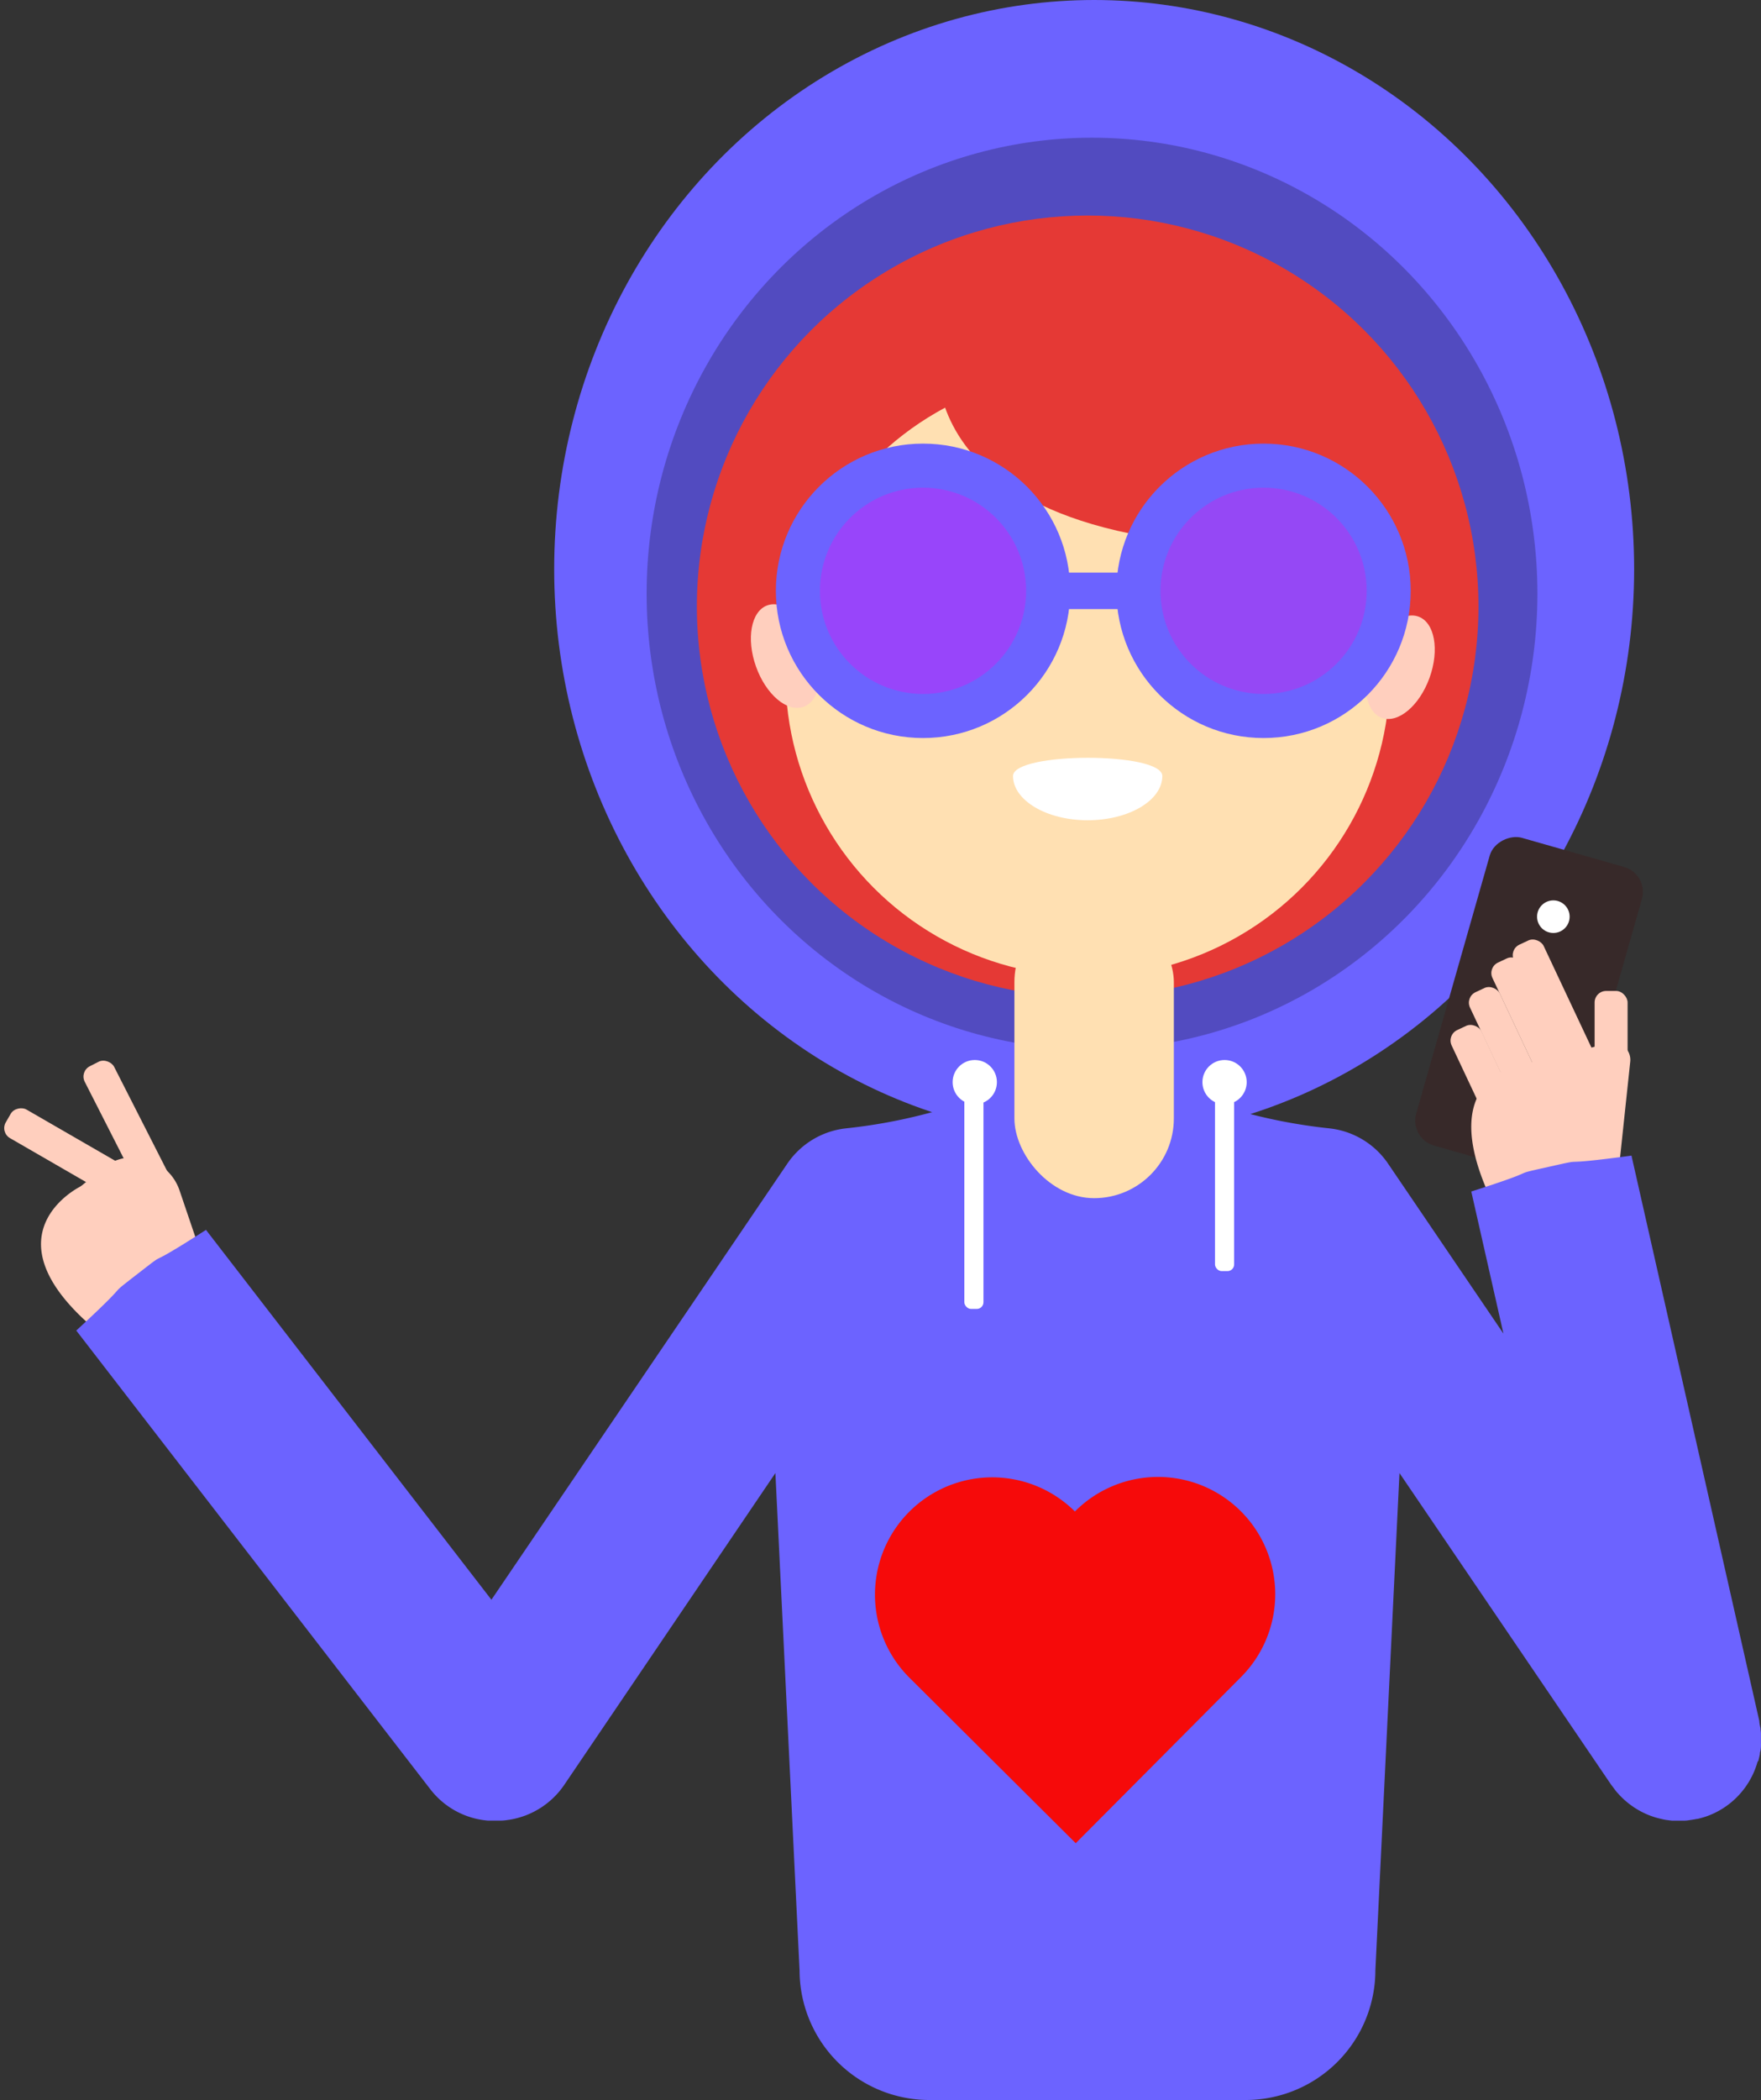 <svg xmlns="http://www.w3.org/2000/svg" width="303.85" height="362.19" viewBox="0 0 303.85 362.19">
  <rect x="0" y="0" width="303.85" height="362.19" fill="#333333" stroke="none"/>
  <g id="undraw_woman_mevk" transform="translate(0.731 -5.15)">
    <ellipse id="Ellipse_2" data-name="Ellipse 2" cx="93.17" cy="98.17" rx="93.17" ry="98.17" transform="translate(94.89 5.15)" fill="#6c63ff"/>
    <ellipse id="Ellipse_3" data-name="Ellipse 3" cx="76.85" cy="78.64" rx="76.85" ry="78.64" transform="translate(109.84 31.9)" fill="#6c63ff"/>
    <ellipse id="Ellipse_4" data-name="Ellipse 4" cx="76.85" cy="78.64" rx="76.85" ry="78.64" transform="translate(110.84 28.9)" fill="rgba(10,10,13,0.86)" opacity="0.3"/>
    <rect id="Rectangle_5" data-name="Rectangle 5" width="55.2" height="27.31" rx="4.47" transform="translate(242.403 201.504) rotate(-74.09)" fill="#372929"/>
    <rect id="Rectangle_6" data-name="Rectangle 6" width="5.69" height="24.46" rx="1.99" transform="translate(12.987 189.951) rotate(-26.97)" fill="#ffcfbe"/>
    <rect id="Rectangle_7" data-name="Rectangle 7" width="5.69" height="24.08" rx="1.99" transform="translate(-0.731 200.449) rotate(-60)" fill="#ffcfbe"/>
    <path id="Path_8" data-name="Path 8" d="M299.73,310.82c-2.24,1.27-13.93,8.9,1.1,22.86a5.39,5.39,0,0,0,6.86.37l10.6-7.85a5.39,5.39,0,0,0,1.89-6.08l-3-8.84a8.42,8.42,0,0,0-13.36-3.74l-3.29,2.75a4.572,4.572,0,0,1-.8.53Z" transform="translate(-286.94 -100.84)" fill="#ffcfbe"/>
    <rect id="Rectangle_8" data-name="Rectangle 8" width="5.69" height="15.73" rx="1.99" transform="translate(274.41 176.06)" fill="#ffcfbe"/>
    <path id="Path_9" data-name="Path 9" d="M551.45,289.15s-19.78.34-7.19,25.29l21-4.28,2.23-21a3,3,0,0,0-3.8-3.26Z" transform="translate(-286.94 -100.84)" fill="#ffcfbe"/>
    <rect id="Rectangle_9" data-name="Rectangle 9" width="5.69" height="25.22" rx="1.99" transform="translate(259.625 168.926) rotate(-25.19)" fill="#ffcfbe"/>
    <rect id="Rectangle_10" data-name="Rectangle 10" width="5.69" height="21.81" rx="1.99" transform="translate(255.933 172.017) rotate(-25.19)" fill="#ffcfbe"/>
    <rect id="Rectangle_11" data-name="Rectangle 11" width="5.69" height="20.68" rx="1.99" transform="translate(252.06 177.125) rotate(-25.19)" fill="#ffcfbe"/>
    <rect id="Rectangle_12" data-name="Rectangle 12" width="5.69" height="18.18" rx="1.99" transform="translate(248.892 183.658) rotate(-25.19)" fill="#ffcfbe"/>
    <path id="Path_10" data-name="Path 10" d="M589.58,409.75c.11-.41.21-.83.29-1.25a1.012,1.012,0,0,1,.07-.45,3.778,3.778,0,0,0,.11-.87c.02-.29,0-.41,0-.62v-1.35a4.917,4.917,0,0,0-.05-.82c-.05-.27,0-.33-.07-.5a8.738,8.738,0,0,1-.16-.93v-.14L567.71,305.3c-14.3,1.94-6.7.24-14.3,1.94s0,0-13.34,4.25L545.62,336l-19.85-29.23a14.09,14.09,0,0,0-10.09-6.16,93.7,93.7,0,0,1-14.59-2.7,37.918,37.918,0,0,0-10.4-1.45H457.05a38.006,38.006,0,0,0-10.4,1.451,93.7,93.7,0,0,1-14.587,2.7A14.09,14.09,0,0,0,422,306.77L371,381.9l-49.25-63.79c-11.78,7.57-5.63,2.8-11.78,7.57s0,0-10.6,9.79l61.1,79.13a14,14,0,0,0,9.89,5.39h2.42a7.642,7.642,0,0,0,1.15-.13H374a14.13,14.13,0,0,0,9.6-6.08L420,360.05l4.17,85.81a22.39,22.39,0,0,0,22.33,22.32h54.69a22.39,22.39,0,0,0,22.33-22.32l4.16-85.81L564.2,413.8l.14.18.34.45c.18.25.37.5.57.73l.15.16a14.2,14.2,0,0,0,5.39,3.76,1,1,0,0,1,.16.06c.36.13.72.26,1.08.36l.55.14.74.17c.24.05.49.08.73.11l.62.08h1.95a4.642,4.642,0,0,0,.91-.06l.33-.05c.38-.05.76-.11,1.14-.19h.11c.42-.1.85-.22,1.27-.35h0a13.812,13.812,0,0,0,3.37-1.64,14,14,0,0,0,5.73-7.92Z" transform="translate(-286.94 -100.84)" fill="#6c63ff"/>
    <circle id="Ellipse_5" data-name="Ellipse 5" cx="67.43" cy="67.43" r="67.43" transform="translate(119.51 42.32)" fill="#e53935"/>
    <rect id="Rectangle_13" data-name="Rectangle 13" width="27.51" height="50.99" rx="13.755" transform="translate(174.3 160.81)" fill="#ffe0b2"/>
    <circle id="Ellipse_6" data-name="Ellipse 6" cx="52.15" cy="52.15" r="52.15" transform="translate(134.79 69.29)" fill="#ffe0b2"/>
    <circle id="Ellipse_7" data-name="Ellipse 7" cx="3.15" cy="3.15" r="3.15" transform="translate(166.4 103.9)" fill="#db7657"/>
    <circle id="Ellipse_8" data-name="Ellipse 8" cx="3.15" cy="3.15" r="3.15" transform="translate(201.17 103.9)" fill="#db7657"/>
    <path id="Path_11" data-name="Path 11" d="M486.76,239.83c0,4.21-5.77,7.63-12.89,7.63S461,244,461,239.83,486.76,235.62,486.76,239.83Z" transform="translate(-286.94 -100.84)" fill="#fff"/>
    <path id="Path_12" data-name="Path 12" d="M448.1,165.64s-8.39,42,81.52,33.57l-22.18-36.56Z" transform="translate(-286.94 -100.84)" fill="#e53935"/>
    <ellipse id="Ellipse_9" data-name="Ellipse 9" cx="5.39" cy="9.29" rx="5.39" ry="9.29" transform="matrix(0.942, -0.336, 0.336, 0.942, 126.591, 111.367)" fill="#ffcfbe"/>
    <rect id="Rectangle_14" data-name="Rectangle 14" width="13.04" height="6.29" transform="translate(181.54 103.91)" fill="#6c63ff"/>
    <circle id="Ellipse_10" data-name="Ellipse 10" cx="2.81" cy="2.81" r="2.81" transform="translate(264.48 160.44)" fill="#fff"/>
    <path id="Path_13" data-name="Path 13" d="M471.68,366.68a20.23,20.23,0,1,0-28.54,28.68l28.68,28.53,28.53-28.67a20.228,20.228,0,1,0-28.672-28.542Z" transform="translate(-286.94 -100.84)" fill="#f60a0a"/>
    <ellipse id="Ellipse_11" data-name="Ellipse 11" cx="9.29" cy="5.39" rx="9.29" ry="5.39" transform="matrix(0.34, -0.94, 0.94, 0.34, 232.633, 127.129)" fill="#ffcfbe"/>
    <circle id="Ellipse_12" data-name="Ellipse 12" cx="3.82" cy="3.82" r="3.82" transform="translate(163.64 187.97)" fill="#fff"/>
    <rect id="Rectangle_15" data-name="Rectangle 15" width="3.3" height="39.11" rx="1.15" transform="translate(165.66 191.79)" fill="#fff"/>
    <circle id="Ellipse_13" data-name="Ellipse 13" cx="3.82" cy="3.82" r="3.82" transform="translate(206.74 187.97)" fill="#fff"/>
    <rect id="Rectangle_16" data-name="Rectangle 16" width="3.3" height="32.59" rx="1.15" transform="translate(208.91 191.79)" fill="#fff"/>
    <circle id="Ellipse_14" data-name="Ellipse 14" cx="25.39" cy="25.39" r="25.39" transform="translate(133.14 81.66)" fill="#6c63ff"/>
    <circle id="Ellipse_15" data-name="Ellipse 15" cx="17.79" cy="17.79" r="17.79" transform="translate(140.74 89.26)" fill="#ff03ee" opacity="0.3"/>
    <circle id="Ellipse_16" data-name="Ellipse 16" cx="25.39" cy="25.39" r="25.39" transform="translate(191.9 81.66)" fill="#6c63ff"/>
    <circle id="Ellipse_17" data-name="Ellipse 17" cx="17.79" cy="17.79" r="17.79" transform="translate(199.5 89.26)" fill="rgba(252,7,219,0.94)" opacity="0.3"/>
  </g>
</svg>
